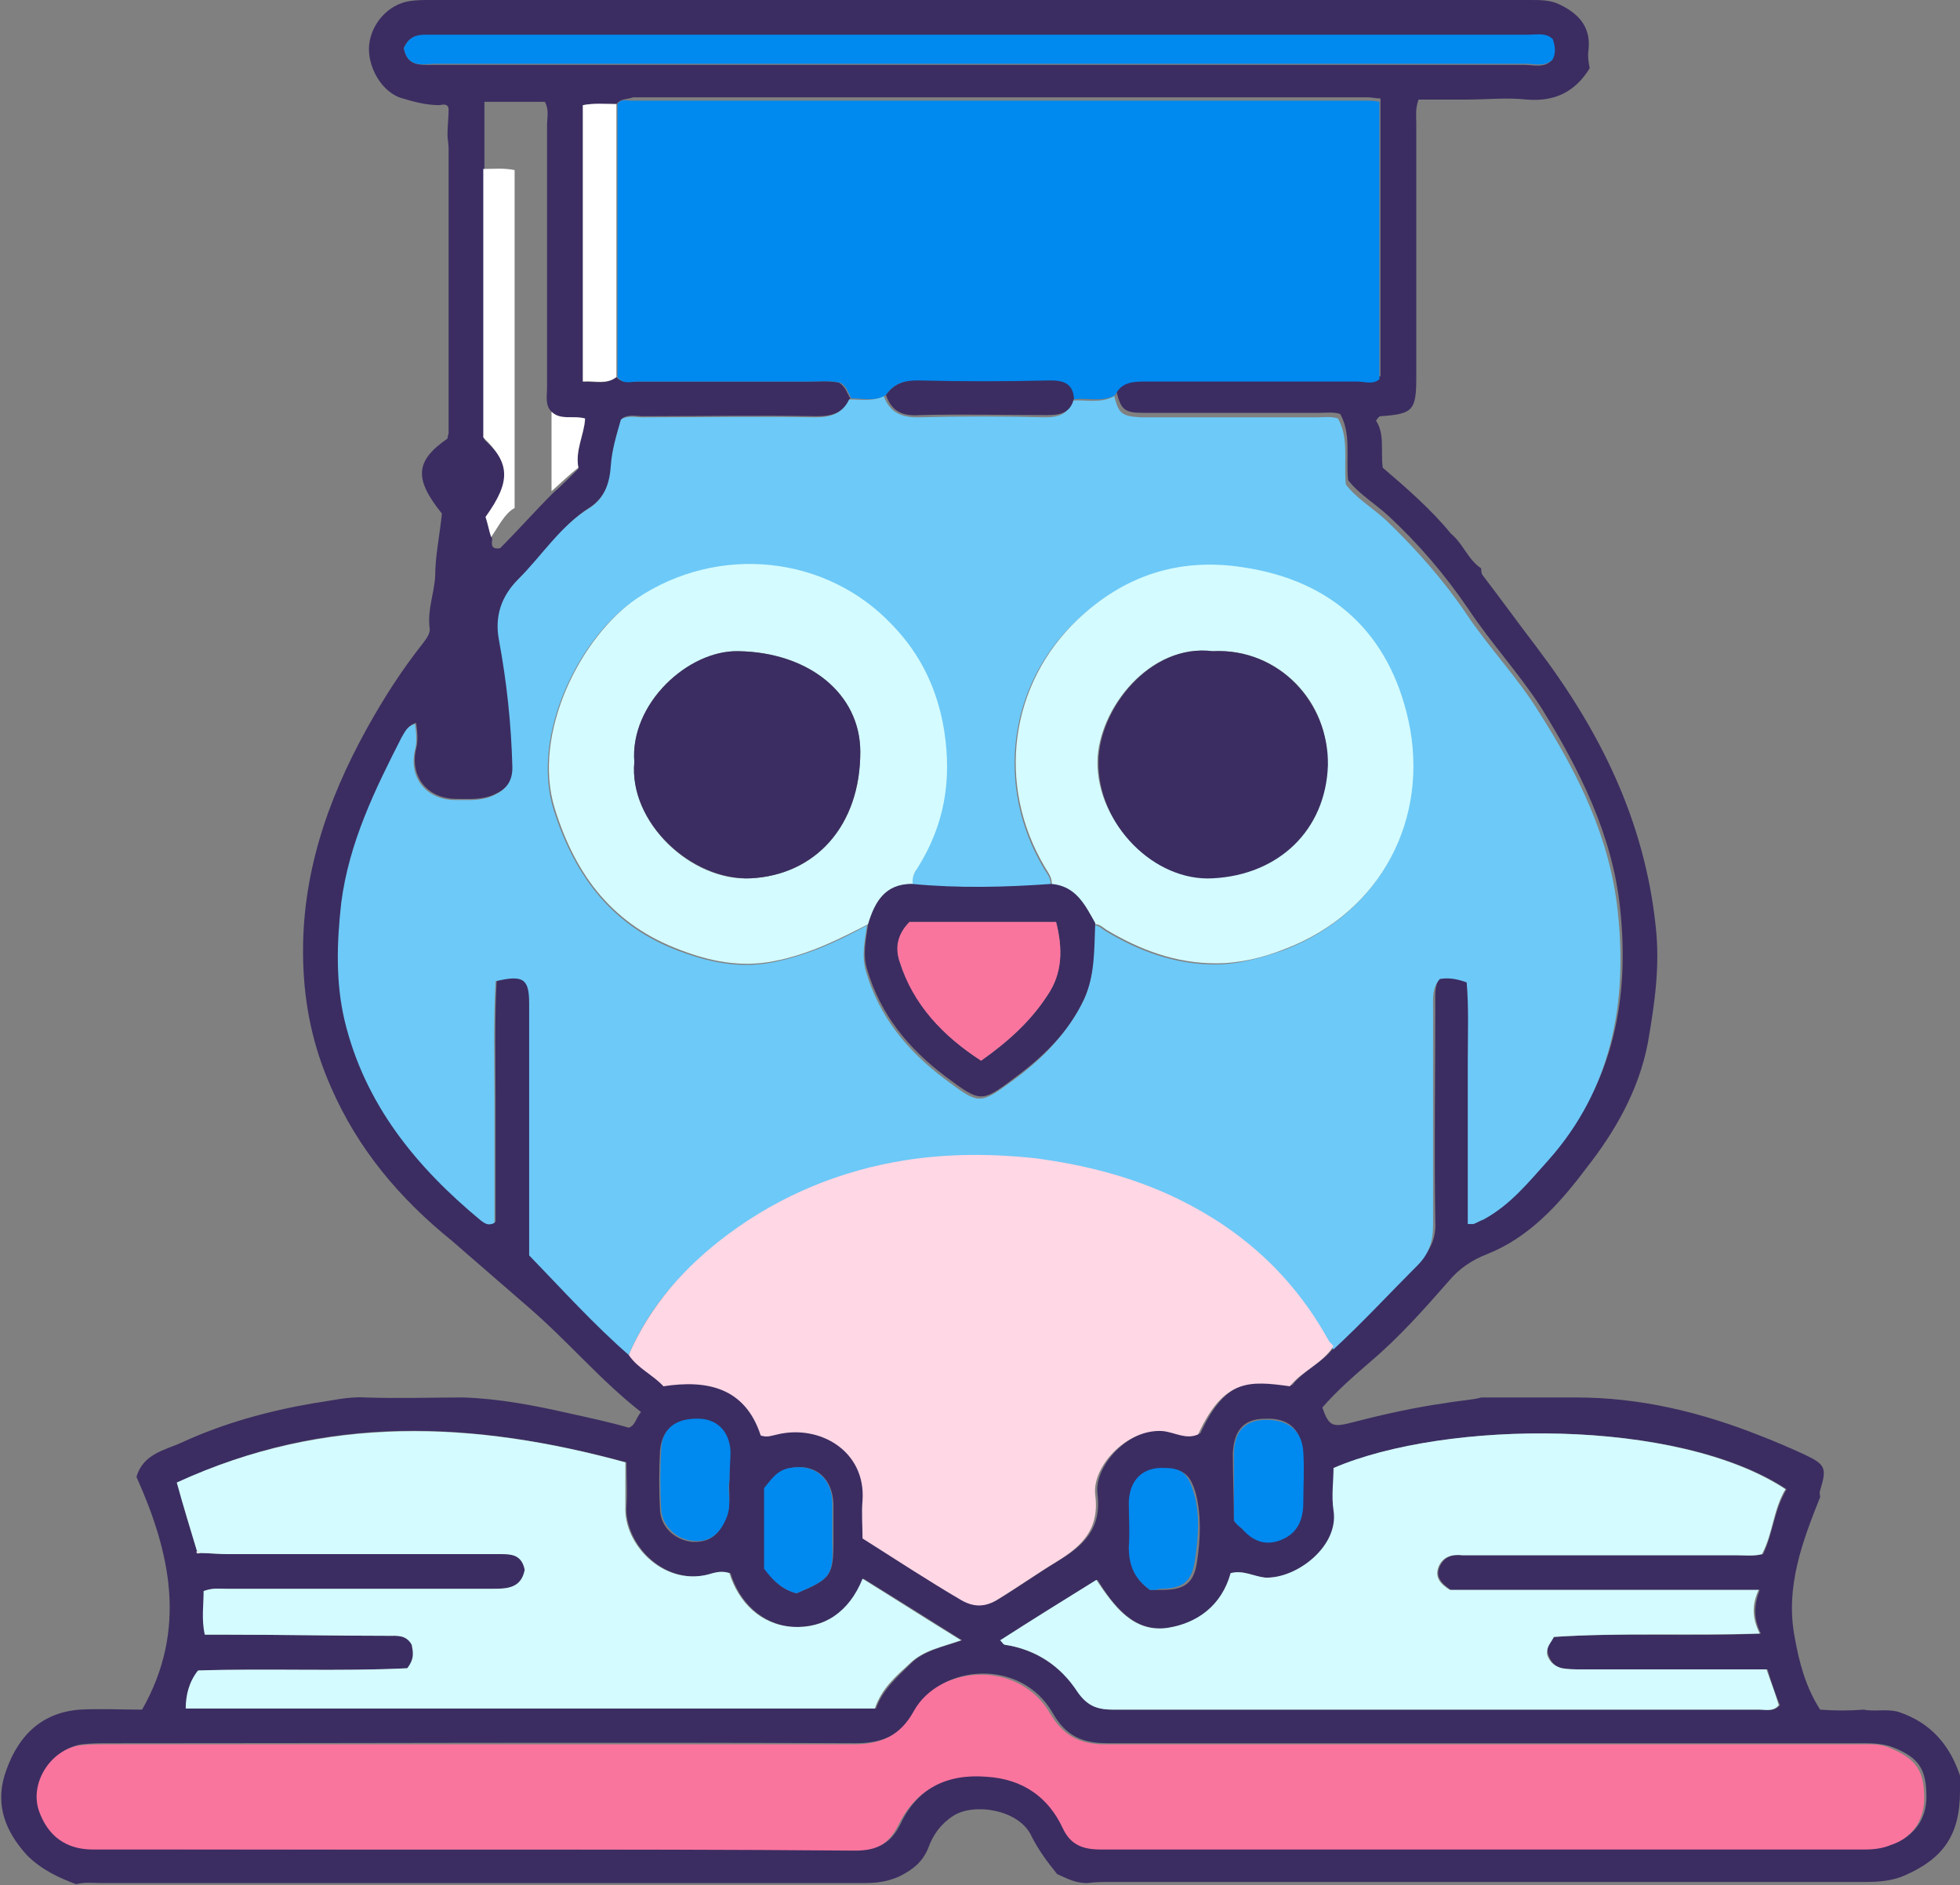 <?xml version="1.0" encoding="utf-8"?>
<!-- Generator: Adobe Illustrator 27.2.0, SVG Export Plug-In . SVG Version: 6.00 Build 0)  -->
<svg version="1.1" id="Layer_1" xmlns="http://www.w3.org/2000/svg" xmlns:xlink="http://www.w3.org/1999/xlink" x="0px" y="0px"
	 viewBox="0 0 175.2 168.5" style="enable-background:new 0 0 175.2 168.5;" xml:space="preserve">
<rect x="0" y="0" width="175.2" height="168.5" fill="#808080" stroke="none"/>
<style type="text/css">
	.st0{fill:#3B2D61;}
	.st1{fill:#6DC9F7;}
	.st2{fill:#0089EF;}
	.st3{fill:#FA759E;}
	.st4{fill:#FFD7E5;}
	.st5{fill:#D4FBFF;}
	.st6{fill:#FFFFFF;}
	.st7{fill:#E6E7E8;}
</style>
<g>
	<path class="st0" d="M40.4,110.9c-4.7-3.8-8.4-8.2-10.8-13.7c-1.6-3.6-2.4-7.3-2.5-11.3c-0.2-7.5,2.1-14.3,5.7-20.8
		c1.5-2.7,3.1-5.2,5-7.6c0.3-0.4,0.7-0.9,0.6-1.4c-0.2-1.6,0.4-3,0.5-4.6c0-1.8,0.4-3.6,0.6-5.6c-2.5-3.1-2.4-4.7,0.5-6.7
		c0-0.2,0.1-0.4,0.1-0.5c0-8.5,0-16.9,0-25.4c0-0.4-0.1-0.9-0.1-1.3c0-0.7,0.1-1.5,0.1-2.2c0-0.5-0.4-0.5-0.8-0.4
		c-1.2,0-2.3-0.3-3.3-0.6c-1.9-0.5-3.2-2.9-3-4.8s1.7-3.6,3.6-3.9C37.2,0,37.9,0,38.5,0c32.8,0,65.6,0,98.3,0c0.9,0,1.8,0,2.6,0.4
		c1.7,0.8,2.8,2,2.6,4c-0.1,0.6,0,1.2,0.1,1.7c-1.3,2.1-3.1,3-5.6,2.8c-1.8-0.2-3.6,0-5.4,0c-1.5,0-2.9,0-4.3,0
		c-0.3,0.8-0.2,1.5-0.2,2.1c0,7.6,0,15.1,0,22.7c0,3-0.3,3.3-3.2,3.5c-0.1,0-0.2,0.1-0.4,0.4c0.8,1.2,0.4,2.7,0.6,4.2
		c2.1,1.8,4.3,3.7,6.1,5.9c1.1,0.9,1.5,2.3,2.7,3.1c0,0.2,0,0.5,0.2,0.7c1.6,2.1,3.2,4.3,4.8,6.4c5.6,7.4,9.6,15.4,10.6,24.9
		c0.4,3.6-0.1,6.9-0.7,10.4c-0.8,4.2-2.9,7.9-5.5,11.2c-2.4,3.2-5.1,6.2-8.9,7.7c-1.3,0.5-2.5,1.3-3.4,2.4c-2.2,2.5-4.4,5-7,7.2
		c-1.5,1.3-3,2.6-4.3,4.1c0.6,1.7,0.9,1.8,2.8,1.3c2.7-0.7,5.4-1.3,8.2-1.7c1.1-0.2,2.6-0.3,3.2-0.5c2.8,0,5.7,0,8.5,0
		c5.7,0,11.1,1.3,16.4,3.4c1.3,0.5,2.7,1.1,4,1.7c1.9,0.9,2,1.2,1.4,3.2c-0.1,0.2,0,0.4,0,0.6c-1.6,4-3.1,8-2.3,12.4
		c0.4,2.3,1,4.6,2.3,6.6c1.3,0.1,2.6,0.1,3.9,0c1,0.2,2-0.1,3.1,0.2c3,1,4.7,3.1,5.6,6c0,0.4-0.1,0.8-0.1,1.1c0,3.9-1.5,6-4.9,7.5
		c-1.1,0.5-2.3,0.6-3.6,0.6c-22.5,0-44.9,0-67.4,0c-0.7,0-1.4,0-2.1,0.1c-1,0-1.6-0.3-2.7-0.8c-0.9-1.1-1.7-2.2-2.3-3.4
		c-1.1-2.4-5.2-3-7-1.8c-1.1,0.7-1.8,1.7-2.2,2.8c-0.5,1.3-1.4,2-2.6,2.6c-1.1,0.5-2.1,0.6-3.2,0.6c-22.7,0-45.4,0-68.1,0
		c-0.8,0-1.5-0.1-2.3,0.1c-1.6-0.6-3.1-1.3-4.4-2.6c-1.9-2.1-2.8-4.4-2-7.1c1-3.2,3-5.6,6.7-5.9c1.9-0.1,3.7,0,5.6,0
		c4.1-7.2,2.5-14.1-0.5-20.8c0.6-2.1,2.6-2.4,4.1-3.1c3.7-1.7,7.7-2.8,11.8-3.5c1.5-0.2,3-0.6,4.6-0.5c2.9,0.1,5.8,0,8.7,0
		c3.2,0.1,6.3,0.7,9.4,1.4c1.8,0.4,3.7,0.8,5.4,1.3c0.6-0.2,0.6-0.8,1.1-1.4c-3.6-2.8-6.6-6.4-10.1-9.4 M49.3,36.8
		c-0.6-0.6-0.4-1.4-0.4-2.2c0-7.8,0-15.6,0-23.4c0-0.7,0.2-1.4-0.2-2.1c-1.8,0-3.6,0-5.4,0c0,2.1,0,4.1,0,6.1c0,8,0,16,0,24.1
		c2.5,2.3,2.6,3.9,0.2,7.1c0.2,0.6,0.3,1.2,0.5,1.8c-0.1,0.6,0,0.9,0.7,0.8c1.6-1.6,3.1-3.3,4.7-4.9c0.8-0.7,1.6-1.5,2.3-2.2
		c-0.3-1.6,0.5-2.9,0.6-4.4C51.3,37.1,50.2,37.6,49.3,36.8z M17.6,138.6c0,0.2,0,0.3,0.3,0.2c0.8,0,1.7,0.1,2.5,0.1c8,0,16,0,24.1,0
		c1.1,0,2.3-0.1,2.5,1.4c-0.3,1.6-1.5,1.7-2.8,1.7c-8,0-15.9,0-23.9,0c-0.6,0-1.3-0.1-2,0.2c0,1.3-0.2,2.5,0.1,3.9
		c0.8,0,1.5,0,2.2,0c4.7,0,9.4,0.1,14.2,0.1c0.8,0,1.6-0.1,2.1,0.8c0.1,0.6,0.2,1.2-0.4,2.1c-6.1,0.3-12.4,0-18.7,0.2
		c-0.8,1-1,2.2-1.1,3.4c20.6,0,41.1,0,61.6,0c0.6-1.7,1.9-2.8,3.1-4s2.9-1.5,4.6-2.1c-3-1.9-5.9-3.7-8.8-5.5c-1.1,3-3.5,4.4-6.3,4.3
		c-2.8-0.2-4.8-2.2-5.6-4.8c-0.7-0.2-1.1-0.1-1.5,0c-4.2,1.4-8-2.5-7.8-6c0.1-1.2,0-2.4,0-3.9c-13.6-3.7-26.9-4.4-40.1,1.8
		C16.4,134.6,17,136.6,17.6,138.6z M55.1,9.3c-1,0-2-0.1-3,0.1c0,8.3,0,16.4,0,24.7c1.1,0,2.1,0.3,3-0.4c0.5,0.6,1.2,0.4,1.8,0.4
		c5.1,0,10.2,0,15.3,0c1,0,1.9-0.1,2.8,0.1c0.6,0.4,0.7,0.9,1,1.4c-0.6,1.3-1.6,1.6-3,1.6c-5.2-0.1-10.3,0-15.5,0
		c-0.6,0-1.3-0.2-1.9,0.2c-0.4,1.3-0.8,2.6-0.9,4.1c-0.1,1.5-0.6,2.9-1.9,3.8c-2.6,1.6-4.2,4.3-6.4,6.4c-1.5,1.5-2.1,3.3-1.7,5.4
		c0.7,3.8,1.1,7.6,1.2,11.4c0,1.3-0.6,2-1.7,2.5c-1.1,0.5-2.2,0.4-3.4,0.4c-2.6,0-4.2-2-3.6-4.5c0.2-0.8,0.1-1.5,0-2.3
		c-0.7,0.2-0.9,0.7-1.2,1.2c-2.4,4.7-4.7,9.4-5.4,14.8c-0.5,3.6-0.5,7.1,0.3,10.5c1.8,7.5,6.3,13.1,12.2,17.9
		c0.2,0.2,0.6,0.5,1.2,0.2c0-3.5,0-7.1,0-10.7s-0.1-7.3,0.1-10.9c2.6-0.5,3-0.2,3,2c0,5.2,0,10.3,0,15.5c0,2.4,0,4.8,0,7
		c3,3.1,5.8,6.1,8.9,8.9c0.7,1.3,2.1,1.8,3.2,2.8c3.9-0.6,7.3,0.1,8.7,4.4c0.6,0.2,1,0,1.5-0.1c3.9-0.9,7.9,1.5,7.6,5.9
		c-0.1,1.1,0,2.3,0,3.4c3,1.8,5.8,3.8,8.8,5.5c1.2,0.7,2.1,0.7,3.2,0c1.8-1.1,3.5-2.3,5.3-3.4c2.3-1.4,3.9-2.9,3.5-6
		c-0.3-2.5,2.8-5.9,6-5.7c1.1,0.1,2.1,0.8,3.2,0.3c2.3-5,4.6-4.8,8.2-4.3c1.1-1.4,2.9-2.1,3.9-3.6c2.6-2.4,5-5,7.5-7.5
		c1-1,1.5-2.1,1.4-3.6c-0.1-6.5,0-12.9,0-19.4c0-0.9-0.1-1.8,0.6-2.6c0.7-0.1,1.4-0.1,2.4,0.3c0.1,2.3,0,4.7,0.1,7.1
		c0,2.4,0,4.8,0,7.2c0,2.4,0,4.9,0,7.3c0.3,0,0.4,0,0.5,0c0.3-0.1,0.6-0.3,0.9-0.4c2.4-1.2,4.1-3.3,5.8-5.3
		c5.7-6.5,7.1-14.2,6.2-22.3c-0.7-6.4-3.6-12.2-7-17.7c-2-3.1-4.5-5.8-6.5-8.8c-2.1-3.1-4.5-5.9-7.2-8.4c-1.2-1.1-2.7-2-3.6-3.2
		c-0.2-2.1,0.3-4.1-0.7-5.9c-0.6-0.2-1.3-0.1-1.9-0.1c-5.2,0-10.5,0-15.7,0c-1.7,0-2-0.3-2.4-1.9c0.5-1.2,1.5-1.2,2.6-1.2
		c6.3,0,12.7,0,19,0c0.7,0,1.4,0.2,2-0.2c0-8.3,0-16.5,0-24.8c-0.4,0-0.8-0.1-1.1-0.1c-21.9,0-43.8,0-65.7,0
		C56,8.9,55.5,8.8,55.1,9.3z M42.6,165.3c11.3,0,22.6,0,34,0c1.9,0,3-0.5,3.9-2.3c1.5-3.2,4.3-4.6,7.9-4.3c3.1,0.2,5.4,1.9,6.8,4.6
		c0.7,1.6,1.8,1.9,3.4,1.9c22.8,0,45.5,0,68.3,0c0.8,0,1.5-0.1,2.3-0.4c1.9-0.7,3-2.2,3-4.2c0-2.5-0.7-3.5-2.9-4.4
		c-1-0.4-2-0.4-3-0.4c-22.4,0-44.9,0-67.3,0c-2.2,0-3.7-0.6-4.9-2.7c-2.8-4.9-9.9-4.4-12.2-0.3c-1.2,2.2-2.9,3-5.4,3
		c-22.2-0.1-44.5,0-66.7,0c-0.8,0-1.7,0-2.5,0.1c-2.6,0.4-4.5,3.4-3.6,5.9c0.8,2.2,2.4,3.4,4.8,3.4
		C19.7,165.3,31.1,165.3,42.6,165.3z M138.9,146.3c6-0.4,12.2,0,18.5-0.3c-0.7-1.4-0.6-2.6-0.1-3.9c-9.4,0-18.5,0-27.6,0
		c-0.9-0.6-1.4-1.2-1-2.1c0.4-0.9,1.2-1.1,2.1-1c0.4,0,0.8,0,1.2,0c7.8,0,15.5,0,23.3,0c0.8,0,1.6,0.1,2.3-0.1c0.9-1.9,1-4,2.1-5.8
		c-9.7-6.4-30.4-6.2-40.4-1.9c0,1.3-0.2,2.6,0,3.8c0.5,3.2-3.3,6.1-6.1,6c-1,0-1.9-0.7-3.1-0.4c-0.8,2.9-3,4.5-5.7,4.9
		c-3,0.4-4.8-1.9-6.3-4.3c-2.9,1.8-5.7,3.6-8.6,5.4c0.2,0.2,0.3,0.4,0.4,0.4c2.8,0.5,5,2,6.5,4.2c0.9,1.3,1.8,1.6,3.2,1.6
		c19.3,0,38.6,0,57.8,0c0.6,0,1.2,0.2,1.7-0.4c-0.4-1-0.8-2.1-1.1-3.2c-5.6,0-11.1,0-16.6,0c-0.6,0-1.2,0-1.7-0.1
		c-0.7-0.1-1.1-0.6-1.3-1.2C138.2,147.2,138.5,146.8,138.9,146.3z M36.1,4.3c0.3,1.6,1.4,1.5,2.5,1.5c11.5,0,23,0,34.5,0
		c21.1,0,42.2,0,63.2,0c0.8,0,1.7,0.3,2.4-0.4c0.2-0.6,0.2-1.2,0-1.8c-0.7-0.7-1.5-0.4-2.2-0.4c-32.5,0-65.1,0-97.6,0
		c-0.3,0-0.7,0-1,0C37.1,3.1,36.5,3.4,36.1,4.3z M71.2,142.4c3.1-1.3,3.3-1.6,3.3-4.7c0-1.1,0-2.2,0-3.3c-0.1-2.3-1.6-3.6-3.8-3.2
		c-1.2,0.2-1.7,1.1-2.3,1.8c0,2.5,0,4.9,0,7.2C69.1,141.3,70,142.1,71.2,142.4z M110.3,135.9c0.2,0.3,0.4,0.4,0.6,0.6
		c1,1.1,2.2,1.6,3.6,1s2-1.8,1.9-3.3c0-1.5,0.1-3,0-4.5c-0.1-2-1.3-3-3.3-2.9c-1.9,0-2.8,1-2.9,3.1
		C110.2,131.9,110.3,133.9,110.3,135.9z M65.2,132.3c0-1,0-1.7,0-2.5c-0.1-1.7-1.1-2.8-2.7-2.9c-2.1-0.1-3.3,0.8-3.5,2.7
		c-0.1,1.8-0.1,3.6,0,5.4c0.1,1.5,1.3,2.6,2.8,2.8c1.6,0.1,2.5-0.6,3.1-2.2C65.4,134.4,65.1,133.3,65.2,132.3z M102.8,142.1
		c0.3,0,0.7,0,1,0c2,0,2.9-0.5,3.2-2.5c0.3-2,0.4-4.1-0.1-6.1c-0.5-1.7-1.1-2.2-2.6-2.2c-1.9,0-3.1,1.1-3.2,3c-0.1,1.4,0,2.7,0,4.1
		C100.9,139.8,101.4,141.1,102.8,142.1z"/>
	<path class="st1" d="M56.2,121.1c-3.1-2.7-5.9-5.8-8.9-8.9c0-2.3,0-4.6,0-7c0-5.2,0-10.3,0-15.5c0-2.2-0.5-2.6-3-2
		c-0.2,3.6-0.1,7.2-0.1,10.9c0,3.6,0,7.2,0,10.7c-0.6,0.3-0.9,0-1.2-0.2c-5.8-4.8-10.4-10.4-12.2-17.9c-0.8-3.4-0.7-6.9-0.3-10.5
		c0.7-5.4,3-10.1,5.4-14.8c0.3-0.5,0.5-1,1.2-1.2c0.1,0.8,0.2,1.6,0,2.3c-0.6,2.5,1,4.5,3.6,4.5c1.2,0,2.3,0.1,3.4-0.4
		c1.1-0.5,1.7-1.2,1.7-2.5c-0.1-3.9-0.5-7.6-1.2-11.4c-0.4-2.1,0.2-3.9,1.7-5.4c2.1-2.1,3.8-4.8,6.4-6.4c1.4-0.9,1.8-2.3,1.9-3.8
		c0.1-1.4,0.5-2.7,0.9-4.1c0.6-0.4,1.3-0.2,1.9-0.2c5.2,0,10.3-0.1,15.5,0c1.3,0,2.4-0.3,3-1.6c1.1,0,2.1,0.2,3.1-0.3
		c0.5,1.4,1.5,1.9,3,1.9c3.8-0.1,7.6-0.1,11.4,0c1.1,0,2.1-0.2,2.4-1.5c1.2-0.1,2.6,0.3,3.8-0.4c0.4,1.6,0.7,1.8,2.4,1.9
		c5.2,0,10.5,0,15.7,0c0.6,0,1.3-0.1,1.9,0.1c1,1.8,0.5,3.8,0.7,5.9c0.9,1.2,2.4,2.1,3.6,3.2c2.7,2.6,5.1,5.3,7.2,8.4
		c2,3,4.6,5.7,6.5,8.8c3.5,5.5,6.3,11.2,7,17.7c0.9,8.1-0.5,15.9-6.2,22.3c-1.8,2-3.4,4-5.8,5.3c-0.3,0.1-0.6,0.3-0.9,0.4
		c-0.1,0-0.2,0-0.5,0c0-2.4,0-4.9,0-7.3s0-4.8,0-7.2c0-2.4,0.1-4.9-0.1-7.1c-1.1-0.4-1.8-0.4-2.4-0.3c-0.7,0.8-0.6,1.7-0.6,2.6
		c0,6.5,0,12.9,0,19.4c0,1.5-0.4,2.6-1.4,3.6c-2.5,2.5-4.9,5.1-7.5,7.5c-0.2-0.2-0.4-0.4-0.5-0.6c-3.1-5.6-7.6-9.7-13.3-12.5
		c-4.1-2.1-8.4-3.2-13-3.7c-3.9-0.5-7.7-0.4-11.5,0.2c-5.8,0.9-11.1,3.1-15.8,6.6C61.3,113.1,58.1,116.6,56.2,121.1z M81.5,79.1
		c-0.1-0.6,0.2-1,0.4-1.4c2.4-3.8,3.1-7.9,2.4-12.3c-0.6-3.7-2.1-6.8-4.6-9.4c-5.9-6.2-15.6-7.3-22.9-2.4c-5,3.3-9.4,12.1-7.3,18.8
		c1.9,6,5.3,10.4,11.2,12.6c2.7,1,5.4,1.6,8.4,1s5.7-1.8,8.4-3.3c-0.2,1.4-0.5,2.7-0.1,4.1c1.2,4.1,3.7,7.1,7,9.6
		c3.1,2.3,3.1,2.4,6.1,0.2c2.6-1.9,4.8-4.1,6.3-7.1c1.1-2.2,0.9-4.5,1-6.8c0.4,0,0.7,0.3,1,0.5c3,1.8,6.2,3,9.8,3
		c2.1,0,4.2-0.6,6.2-1.3c8.6-3.3,12.9-11.6,11-20.4c-1.7-7.7-6.6-12.5-14.8-13.7c-5.8-0.9-10.7,0.8-14.8,4.7
		c-6,5.6-7.3,14.7-2.9,22.1c0.3,0.5,0.7,0.9,0.6,1.6C89.8,79.3,85.7,79.5,81.5,79.1z"/>
	<path class="st2" d="M79.2,35.3c-1,0.6-2.1,0.3-3.1,0.3c-0.3-0.5-0.4-1.1-1-1.4c-0.9-0.2-1.9-0.1-2.8-0.1c-5.1,0-10.2,0-15.3,0
		c-0.6,0-1.3,0.3-1.8-0.4c0-8.1,0-16.3,0-24.4C55.5,8.8,56,9,56.5,9c21.9,0,43.8,0,65.7,0c0.3,0,0.6,0,1.1,0.1c0,8.3,0,16.5,0,24.8
		c-0.6,0.5-1.3,0.2-2,0.2c-6.3,0-12.7,0-19,0c-1.1,0-2.1,0.1-2.6,1.2c-1.2,0.7-2.5,0.2-3.8,0.4c-0.1-1.4-0.9-1.6-2.1-1.6
		c-4,0-8,0.1-11.9,0C80.8,34,79.9,34.3,79.2,35.3z"/>
	<path class="st3" d="M42.6,165.3c-11.5,0-22.9,0-34.3,0c-2.4,0-4-1.2-4.8-3.4c-0.9-2.5,1-5.5,3.6-5.9c0.8-0.1,1.7-0.1,2.5-0.1
		c22.2,0,44.5,0,66.7,0c2.5,0,4.2-0.8,5.4-3c2.3-4.1,9.4-4.6,12.2,0.3c1.2,2,2.7,2.7,4.9,2.7c22.4,0,44.9,0,67.3,0c1,0,2-0.1,3,0.4
		c2.1,0.9,2.9,1.9,2.9,4.4c0,2-1.1,3.6-3,4.2c-0.7,0.3-1.5,0.4-2.3,0.4c-22.8,0-45.5,0-68.3,0c-1.6,0-2.7-0.4-3.4-1.9
		c-1.3-2.8-3.6-4.4-6.8-4.6c-3.6-0.3-6.3,1.1-7.9,4.3c-0.9,1.8-2,2.3-3.9,2.3C65.2,165.3,53.9,165.3,42.6,165.3z"/>
	<path class="st4" d="M56.2,121.1c1.9-4.4,5-7.9,8.9-10.8c4.7-3.5,10.1-5.7,15.8-6.6c3.8-0.6,7.6-0.6,11.5-0.2
		c4.6,0.6,8.9,1.7,13,3.7c5.7,2.8,10.2,6.9,13.3,12.5c0.1,0.2,0.3,0.4,0.5,0.6c-1,1.6-2.8,2.2-3.9,3.6c-3.6-0.5-5.9-0.7-8.2,4.3
		c-1.1,0.5-2.1-0.2-3.2-0.3c-3.2-0.2-6.3,3.2-6,5.7c0.4,3.1-1.2,4.6-3.5,6c-1.8,1.1-3.5,2.3-5.3,3.4c-1,0.6-2,0.7-3.2,0
		c-2.9-1.7-5.8-3.6-8.8-5.5c0-1.1-0.1-2.3,0-3.4c0.3-4.4-3.8-6.8-7.6-5.9c-0.5,0.1-0.9,0.3-1.5,0.1c-1.4-4.3-4.8-5-8.7-4.4
		C58.4,122.9,57,122.3,56.2,121.1z"/>
	<path class="st5" d="M138.9,146.3c-0.3,0.6-0.7,0.9-0.6,1.6c0.2,0.6,0.6,1,1.3,1.2c0.6,0.1,1.1,0.1,1.7,0.1c5.5,0,11,0,16.6,0
		c0.4,1.1,0.8,2.2,1.1,3.2c-0.5,0.6-1.2,0.4-1.7,0.4c-19.3,0-38.6,0-57.8,0c-1.4,0-2.3-0.3-3.2-1.6c-1.5-2.3-3.7-3.8-6.5-4.2
		c-0.1,0-0.2-0.2-0.4-0.4c2.8-1.8,5.7-3.6,8.6-5.4c1.6,2.4,3.3,4.7,6.3,4.3c2.7-0.4,4.9-2,5.7-4.9c1.1-0.3,2.1,0.3,3.1,0.4
		c2.8,0.1,6.6-2.8,6.1-6c-0.2-1.3,0-2.6,0-3.8c10-4.3,30.7-4.5,40.4,1.9c-1.1,1.8-1.1,3.9-2.1,5.8c-0.8,0.2-1.6,0.1-2.3,0.1
		c-7.8,0-15.5,0-23.3,0c-0.4,0-0.8,0-1.2,0c-0.9-0.1-1.7,0.1-2.1,1c-0.4,1,0.2,1.6,1,2.1c9.1,0,18.2,0,27.6,0
		c-0.6,1.3-0.6,2.5,0.1,3.9C151,146.2,144.9,145.9,138.9,146.3z"/>
	<path class="st5" d="M17.6,138.6c-0.6-2-1.2-3.9-1.8-6.1c13.3-6.1,26.6-5.5,40.1-1.8c0,1.4,0,2.7,0,3.9c-0.2,3.5,3.6,7.4,7.8,6
		c0.4-0.1,0.9-0.2,1.5,0c0.8,2.6,2.8,4.6,5.6,4.8c2.8,0.2,5.1-1.3,6.3-4.3c2.9,1.8,5.7,3.6,8.8,5.5c-1.7,0.6-3.4,0.9-4.6,2.1
		c-1.2,1.1-2.5,2.2-3.1,4c-20.5,0-41,0-61.6,0c0-1.2,0.3-2.4,1.1-3.4c6.3-0.2,12.6,0.1,18.7-0.2c0.7-0.9,0.5-1.5,0.4-2.1
		c-0.5-0.9-1.3-0.8-2.1-0.8c-4.7,0-9.4-0.1-14.2-0.1c-0.7,0-1.4,0-2.2,0c-0.3-1.4-0.1-2.6-0.1-3.9c0.8-0.3,1.4-0.2,2-0.2
		c8,0,15.9,0,23.9,0c1.3,0,2.5-0.1,2.8-1.7c-0.3-1.5-1.4-1.4-2.5-1.4c-8,0-16,0-24.1,0c-0.8,0-1.7-0.1-2.5-0.1
		C17.8,138.7,17.7,138.6,17.6,138.6z"/>
	<path class="st2" d="M36.1,4.3c0.4-0.9,1-1.2,1.9-1.2c0.3,0,0.7,0,1,0c32.5,0,65.1,0,97.6,0c0.8,0,1.6-0.2,2.2,0.4
		c0.2,0.6,0.3,1.2,0,1.8c-0.7,0.7-1.6,0.4-2.4,0.4c-21.1,0-42.2,0-63.2,0c-11.5,0-23,0-34.5,0C37.5,5.8,36.4,5.9,36.1,4.3z"/>
	<path class="st6" d="M43.2,15.1c0.9,0,1.8-0.1,2.8,0.1c0,10,0,20,0,30.2c-0.9,0.5-1.4,1.6-2.1,2.6c-0.2-0.6-0.3-1.2-0.5-1.8
		c2.3-3.2,2.2-4.8-0.2-7.1C43.2,31.2,43.2,23.1,43.2,15.1z"/>
	<path class="st6" d="M55.1,9.3c0,8.1,0,16.3,0,24.4c-0.9,0.7-1.9,0.3-3,0.4c0-8.3,0-16.4,0-24.7C53.1,9.2,54.1,9.3,55.1,9.3z"/>
	<path class="st2" d="M71.2,142.4c-1.2-0.3-2.1-1.1-2.9-2.2c0-2.3,0-4.7,0-7.2c0.6-0.7,1.1-1.6,2.3-1.8c2.2-0.4,3.8,0.9,3.8,3.2
		c0,1.1,0,2.2,0,3.3C74.5,140.8,74.3,141.1,71.2,142.4z"/>
	<path class="st2" d="M110.3,135.9c0-2.1,0-4,0-5.9c0-2.1,1-3.1,2.9-3.1c2,0,3.2,1,3.3,2.9c0.1,1.5,0,3,0,4.5s-0.5,2.7-1.9,3.3
		s-2.6,0.2-3.6-1C110.7,136.4,110.5,136.2,110.3,135.9z"/>
	<path class="st2" d="M65.2,132.3c-0.2,0.9,0.2,2.1-0.2,3.2c-0.6,1.6-1.6,2.4-3.1,2.2c-1.4-0.1-2.7-1.3-2.8-2.8
		c-0.1-1.8-0.1-3.6,0-5.4c0.1-1.9,1.4-2.8,3.5-2.7c1.6,0.1,2.6,1.2,2.7,2.9C65.3,130.6,65.2,131.4,65.2,132.3z"/>
	<path class="st2" d="M102.8,142.1c-1.4-1-1.9-2.2-1.9-3.8c0.1-1.4,0-2.7,0-4.1c0.1-2,1.3-3.1,3.2-3c1.5,0,2.1,0.5,2.6,2.2
		c0.6,2,0.4,4.1,0.1,6.1s-1.2,2.5-3.2,2.5C103.5,142.1,103.2,142.1,102.8,142.1z"/>
	<path class="st6" d="M49.3,43.9c0-2.4,0-4.8,0-7.1c0.8,0.8,1.9,0.3,3,0.6c-0.1,1.5-0.9,2.8-0.6,4.4C50.9,42.4,50.1,43.2,49.3,43.9z
		"/>
	<path class="st7" d="M17.6,138.6c0.1,0,0.2,0.1,0.3,0.2C17.6,138.9,17.5,138.8,17.6,138.6z"/>
	<path class="st5" d="M94,79.1c0.1-0.6-0.3-1.1-0.6-1.6c-4.4-7.4-3.1-16.4,2.9-22.1c4.1-3.9,9-5.6,14.8-4.7
		c8.1,1.2,13.1,6,14.8,13.7c1.9,8.7-2.4,17.1-11,20.4c-2,0.8-4.1,1.3-6.2,1.3c-3.6,0-6.8-1.2-9.8-3c-0.3-0.2-0.6-0.5-1-0.5
		C97,80.9,96.2,79.3,94,79.1z M108.4,58.2c-5.7-0.7-10.2,5.2-10.3,9.8c-0.1,5.5,5,10.6,10.2,10.4c5.9-0.3,10.1-4.3,10.3-10.1
		C118.9,62.8,114.3,57.9,108.4,58.2z"/>
	<path class="st5" d="M77.6,82.6c-2.7,1.4-5.3,2.7-8.4,3.3c-3,0.6-5.8,0-8.4-1c-5.9-2.2-9.3-6.5-11.2-12.6
		c-2.1-6.7,2.3-15.4,7.3-18.8c7.3-4.9,17-3.9,22.9,2.4c2.5,2.6,4,5.7,4.6,9.4c0.7,4.5,0,8.5-2.4,12.3c-0.3,0.4-0.5,0.9-0.4,1.4
		C79.1,79.1,78.2,80.6,77.6,82.6z M56.7,68.1c-0.5,5.4,5.1,10.7,10.4,10.4c5.8-0.3,9.8-4.7,9.8-11.3c0-5.2-4.6-8.9-10.9-9
		C61.5,58.1,56.3,62.9,56.7,68.1z"/>
	<path class="st0" d="M77.6,82.6c0.6-2,1.5-3.6,3.9-3.6c4.2,0.4,8.3,0.3,12.5,0c2.2,0.2,3,1.9,3.9,3.5c-0.1,2.3,0,4.6-1,6.8
		c-1.4,3-3.7,5.2-6.3,7.1c-2.9,2.2-3,2.1-6.1-0.2c-3.3-2.5-5.8-5.5-7-9.6C77.1,85.3,77.4,84,77.6,82.6z M87.7,94.8
		c2.4-1.7,4.4-3.5,5.9-5.8c1.4-2.1,1.4-4.3,0.8-6.6c-4.5,0-8.9,0-13.1,0c-1.1,1.1-1.2,2.4-0.9,3.5C81.7,89.8,84.3,92.6,87.7,94.8z"
		/>
	<path class="st0" d="M79.2,35.3c0.7-1,1.6-1.3,2.8-1.3c4,0.1,7.9,0.1,11.9,0c1.2,0,2,0.3,2.1,1.6c-0.3,1.3-1.2,1.5-2.4,1.5
		c-3.8,0-7.6-0.1-11.4,0C80.7,37.2,79.7,36.8,79.2,35.3z"/>
	<path class="st0" d="M108.4,58.2c5.9-0.3,10.4,4.6,10.3,10.2c-0.2,5.8-4.4,9.8-10.3,10.1c-5.2,0.3-10.3-4.8-10.2-10.4
		C98.2,63.4,102.8,57.5,108.4,58.2z"/>
	<path class="st0" d="M56.7,68.1c-0.4-5.2,4.8-10,9.3-9.9c6.3,0.1,10.9,3.8,10.9,9c0,6.6-4,11-9.8,11.3
		C61.8,78.7,56.2,73.5,56.7,68.1z"/>
	<path class="st3" d="M87.7,94.8c-3.4-2.2-6.1-5-7.3-8.9c-0.4-1.2-0.2-2.4,0.9-3.5c4.2,0,8.6,0,13.1,0C95,84.8,95,87,93.6,89
		C92.1,91.3,90.1,93.1,87.7,94.8z"/>
</g>
</svg>
